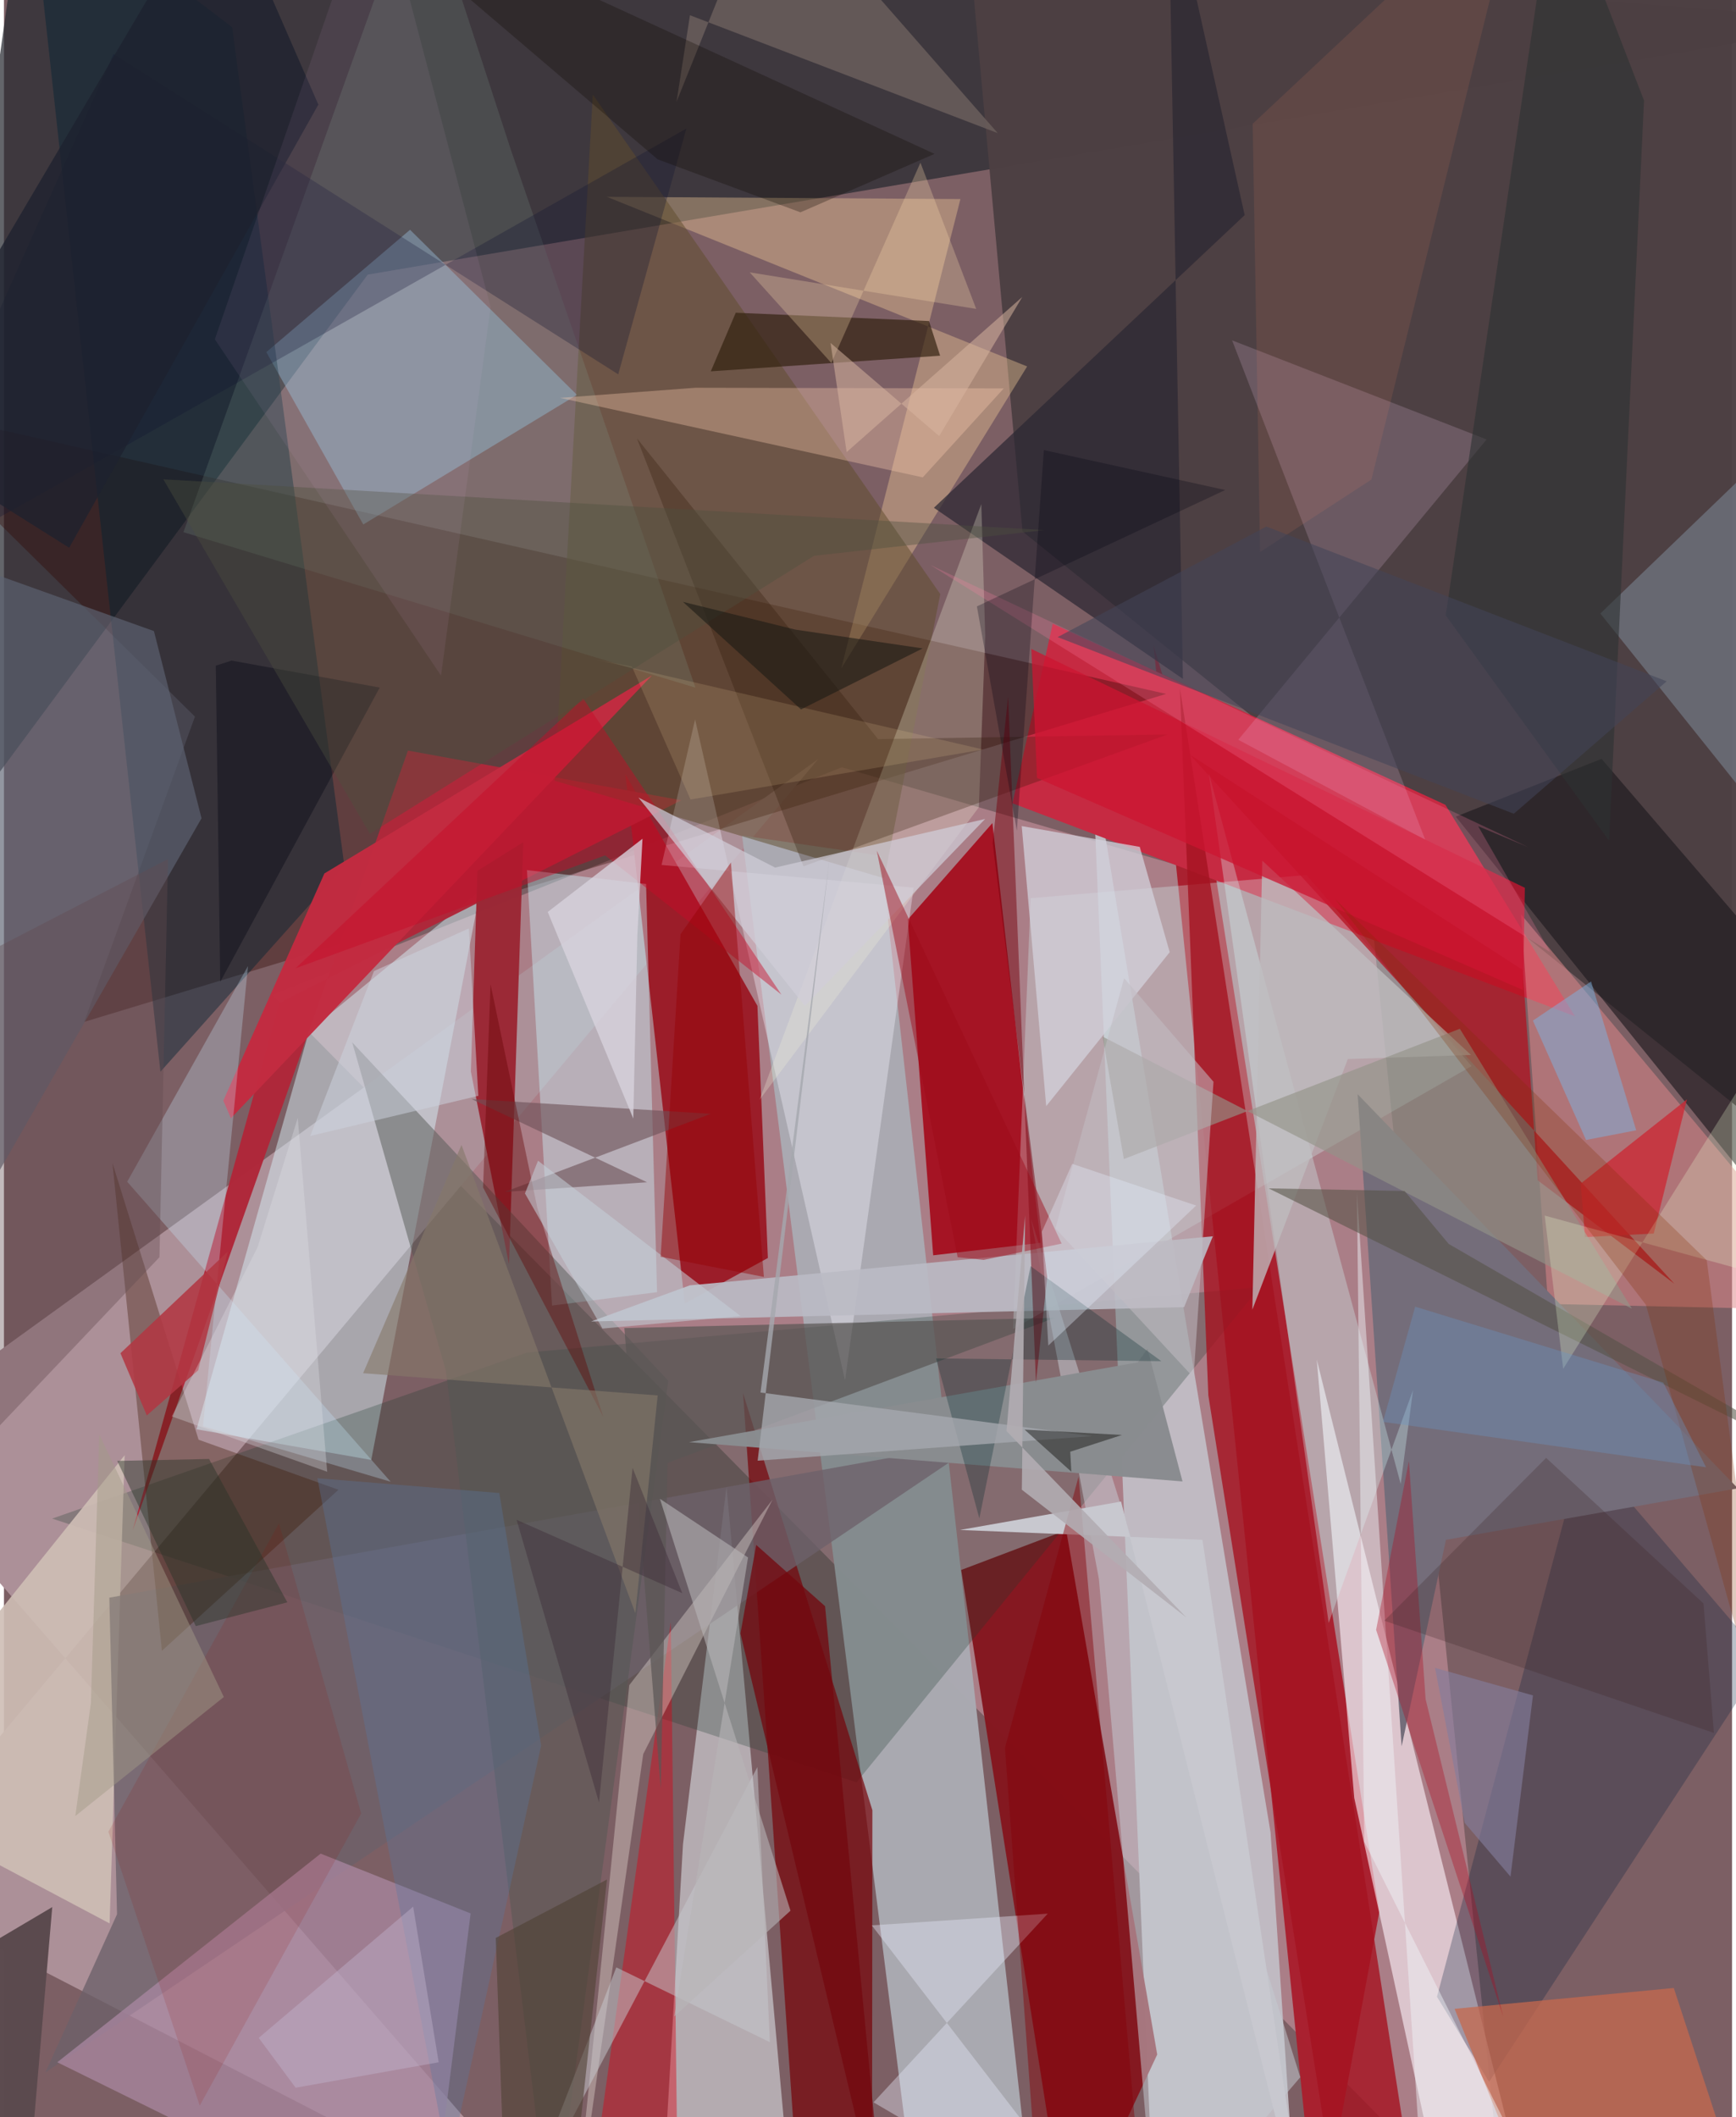<svg xmlns="http://www.w3.org/2000/svg" width="228" height="278" viewBox="0 0 836 1024"><path fill="#7c5f64" d="M0 0h836v1024H0z"/><path fill="#c4919b" fill-opacity=".631" d="M661.952 445.99l-256.617-74.876-275.493 110.104L726.869 1086z"/><path fill="#262930" fill-opacity=".718" d="M898 10.594L175.974 132.816-62 454.396 10.504-62z"/><path fill="#4d3f42" fill-opacity=".969" d="M492.75 257.051l-28.746-315.38L840.947-9.056 856.291 549.6z"/><path fill="#ac9098" d="M-62 696.543L276.383 1086-62 911.524l455.885-544.368z"/><path fill="#a9202e" fill-opacity=".98" d="M635.493 1086l-79.386-773.925 26.087 86.087 83.177 526.547z"/><path fill="#c0bbc2" fill-opacity=".996" d="M526.367 365.79L556.834 1086h69.207l-13.305-199.78z"/><path fill="#851820" fill-opacity=".988" d="M463.078 759.334l50.794-19.235 44.04 253.593L514.68 1086z"/><path fill="#c62a42" d="M760.02 491.562l-62.712-102.324-189.94-87.535-19.49 86.81z"/><path fill="#330600" fill-opacity=".369" d="M562.226 335.623L-62 194.244 92.396 346.598l-53.6 147.662z"/><path fill="#aaaab1" fill-opacity=".988" d="M357.077 404.127l67.14 9.772 72.752 649.827L443.335 1086z"/><path fill="#a40a1b" fill-opacity=".914" d="M437.235 444.75l40.944-46.664 23.315 203.021-51.959 6.041z"/><path fill="#9b1d29" fill-opacity=".992" d="M369.565 608.44l-40.184 21.967-28.785-256.051 63.91 112.138z"/><path fill="#cfd1d5" fill-opacity=".671" d="M317.306 1086l60.555-54.017-28.312-312.937L328.5 891.938z"/><path fill="#d7f2fb" fill-opacity=".478" d="M177.69 706.117l52.71-275.402-82.81 67.984-54.43 192.593z"/><path fill="#1d3a30" fill-opacity=".267" d="M253.013 654.188l-229.708 80.3 389.146 127.556 195.2-239.541z"/><path fill="#af293b" fill-opacity=".996" d="M62.223 740.327l133.212-377.294 132.285 24.033-194.518 98.004z"/><path fill="#d9ffff" fill-opacity=".286" d="M488.149 642.801l8.545-208.381 133.48-11.2 79.812 92.41z"/><path fill="#fff9ff" fill-opacity=".584" d="M700.274 1086l-47.04-216.4-18.125-211.97 98.972 396.911z"/><path fill="#770006" fill-opacity=".686" d="M420.123 875.549L419.924 1086l-37.287-48.266-25.08-363.91z"/><path fill="#9dd2f9" fill-opacity=".392" d="M196.458 111.137l80.75 79.853-103.377 62.675-46.907-83.365z"/><path fill="#cebeb5" fill-opacity=".906" d="M51.11 930.293l7.278-226.447L-62 853.964l27.064 30.72z"/><path fill="#ccf6ff" fill-opacity=".412" d="M253.014 420.834L265.14 631.46l50.814-6.487-5.314-197.416z"/><path fill="#9a2835" fill-opacity=".984" d="M229.06 421.172l22.179-13.835-6.92 204.132-18.442-93.197z"/><path fill="#002334" fill-opacity=".439" d="M75.69 518.356L12.276-62l98.129 75.209 54.276 405.596z"/><path fill="#6d616a" fill-opacity=".776" d="M54.701 925.857l-3.72-153.117 421.23-75.482-452.16 305.114z"/><path fill="#de898a" fill-opacity=".522" d="M898 638.424L733.907 442.232l13.07 188.428 115.214 2.555z"/><path fill="#f2cd99" fill-opacity=".388" d="M462.71 96.285l-57.646 227.02 89.922-146.072L291.652 95.19z"/><path fill="#f5f5ff" fill-opacity=".365" d="M334.35 347.942l72.532 319.623 33.21-238.256-121.964-10.96z"/><path fill="#a51321" fill-opacity=".808" d="M647.875 1086l-65.233-411.114-13.751-342.021 114.638 737.874z"/><path fill="#b50e1c" fill-opacity=".714" d="M573.766 365.058L734.7 469.144l7.258 101.716 66.14 50.057z"/><path fill="#604c2c" fill-opacity=".506" d="M452.968 287.335L425.856 424.82 266.38 377.602l18.483-331.859z"/><path fill="#a988a1" fill-opacity=".745" d="M25.799 997.439L205.558 1086l20.202-160.545-72.54-28.926z"/><path fill="#061d3d" fill-opacity=".275" d="M718.453 1006.942L851.705 802.64l-87.683-102.503-70.774 265.621z"/><path fill="#746d7a" d="M676.153 844.613l21.44-99.86 141.212-24.89-183.932-190.622z"/><path fill="#1c181e" fill-opacity=".627" d="M898 638.266l-32.99-163.932-92.136-107.309-70.521 27.958z"/><path fill="#c32b41" fill-opacity=".973" d="M109.787 540.883l203.658-214.18-158.427 95.76-48.901 109.882z"/><path fill="#d5fbfc" fill-opacity=".31" d="M681.673 672.34l-40.816 112.623-58.038-411.29 92.89 344.056z"/><path fill="#c6694e" fill-opacity=".749" d="M748.07 1086l-46.302-114.401 106.05-10.076 30.504 93.27z"/><path fill="#2b2832" fill-opacity=".722" d="M570.339 328.343L449.88 245.595l150.343-141.55L563.205-62z"/><path fill="#f1f2d6" fill-opacity=".275" d="M472.82 243.825L365.53 531.942l106.093-141.49 3.082-82.947z"/><path fill="#fcd2f9" fill-opacity=".173" d="M597.122 357.808l120.139-145.27-123.124-47.922 93.442 241.547z"/><path fill="#3c1701" fill-opacity=".345" d="M52.484 562.49l41.672 133.854 67.665 24.202-85.413 77.878z"/><path fill="#d2d1dc" fill-opacity=".745" d="M504.207 535.005l-11.842-135.458 57.102 10.053 14.492 50.941z"/><path fill="#87a597" fill-opacity=".188" d="M244.964 71.666L201.398-62 86.828 257.396l247.675 75.208z"/><path fill="#dc0113" fill-opacity=".424" d="M284.598 1056.46l-65.152-17.114 106.061-14.708-2.904-240.14z"/><path fill="#7d8998" fill-opacity=".549" d="M898 175.69l-8.69-122.08-23.685 359.74-93.341-116.615z"/><path fill="#fccdb2" fill-opacity=".341" d="M483.668 187.862l-39.178 43.03-175.47-38.45 65.576-4.901z"/><path fill="#535754" fill-opacity=".486" d="M213.812 663.052l-45.333-158.89 152.903 163.65L264.932 1086z"/><path fill="#bbbbc4" fill-opacity=".91" d="M570.943 632.208l13.877-34.26-253.007 23.732-47.763 17.474z"/><path fill="#faf1e8" fill-opacity=".329" d="M309.266 848.374l62.535-123.036-69.298 89.718L275.205 1086z"/><path fill="#bebcbf" fill-opacity=".776" d="M608.736 416.263l100.963 93.972-59.579 1.978-46.178 121.21z"/><path fill="#5a5655" fill-opacity=".71" d="M321.08 707.55l187.305-70.162-208.249 4.95 17.603 222.973z"/><path fill="#c5cad2" fill-opacity=".529" d="M557.639 1086l69.481-81.31-130.35-415.469 32.919 174.332z"/><path fill="#5d6371" fill-opacity=".671" d="M72.553 305.234l23.028 90.54-132.617 231.242L-62 257.146z"/><path fill="#c9eaff" fill-opacity=".286" d="M96.299 689.804l90.774 26.863L59.617 571.563l58.432-104.301z"/><path fill="#30200e" fill-opacity=".671" d="M354.025 151.252L341.951 179.6l110.936-7.558-5.386-16.768z"/><path fill="#2b1300" fill-opacity=".271" d="M422.873 357.468l-116.66-145.466 80.557 207.01 176.106-63.766z"/><path fill="#6d5158" fill-opacity=".608" d="M242.282 576.48l99.686-37.769-115.785-7.14 84.92 40.246z"/><path fill="#898c8f" fill-opacity=".992" d="M570.15 716.516l-238.77-19.005 217.11-38.591 4.71-6.62z"/><path fill="#2e3333" fill-opacity=".604" d="M697.48 297.616L750.657-62l42.765 110.627-16.905 357.995z"/><path fill="#cc2430" fill-opacity=".733" d="M798.115 596.63l-33.254 1.697-2.07-25.872 51.398-40.741z"/><path fill="#695d5b" fill-opacity=".859" d="M370.02-62L325.375 49.233l6.496-41.86L480.76 64.39z"/><path fill="#121532" fill-opacity=".31" d="M-62 284.038L53.022 26.16l244.15 154.897 32.963-118.882z"/><path fill="#76000e" fill-opacity=".486" d="M504.7 617.719l-26.39-209.916 7.467-70.833 13.477 331.757z"/><path fill="#949389" fill-opacity=".639" d="M531.478 501.373L787.552 632.95 704.32 497.57l-162.554 63.02z"/><path fill="#c80a26" fill-opacity=".447" d="M280.215 337.83l-139.152 130.5 149.738-54.61 85.307 67.34z"/><path fill="#5679a3" fill-opacity=".325" d="M215.238 1047.26l44.638-203.015L239.64 722.12l-87.997-7.148z"/><path fill="#c8cacf" fill-opacity=".498" d="M296.235 951.55l74.276 36.162-6.02-133.065-115.727 219.542z"/><path fill="#e5e7f5" fill-opacity=".412" d="M420.676 1016.833L538.978 1086 419.831 931.235l85.123-5.669z"/><path fill="#d0ced9" fill-opacity=".71" d="M373.07 419.618l101.6-23.514-87.215 90.397-80.499-100.746z"/><path fill="#b13743" fill-opacity=".875" d="M108.275 605.36l-14.344 57.445-24.824 21.788-12.759-30.087z"/><path fill="#cc1530" fill-opacity=".749" d="M497.016 313.865l238.755 115.528-.915 49.46L499.78 376.26z"/><path fill="#b7b6b7" fill-opacity=".584" d="M324.269 975.292l56.234-51.155-63.166-199.211 42.626 28.363z"/><path fill="#f0f4f9" fill-opacity=".463" d="M658.088 890.773L755.953 1086h-67.934l-33.503-509.179z"/><path fill="#7bb4e4" fill-opacity=".478" d="M739.66 493.63l25.692 57.744 24.287-4.688-21.843-71.977z"/><path fill="#ae0b21" fill-opacity=".353" d="M663.812 788.301l15.858-81.66 8.081 115.183 37.543 153.61z"/><path fill="#640001" fill-opacity=".388" d="M231.781 574.323l58.168 111-31.899-101.02-22.662-108.273z"/><path fill="#d8d3de" fill-opacity=".78" d="M306.423 452.258l2.488-46.588-45.84 35.412 41.378 99.921z"/><path fill="#5b4a4e" fill-opacity=".992" d="M9.424 1086L-62 912.744v60.128l85.36-50.478z"/><path fill="#00272c" fill-opacity=".29" d="M559.926 658.361l-109.03-1.342 20.969 77.36 24.79-121.997z"/><path fill="#4e4033" fill-opacity=".592" d="M291.713 909.06l-53.796 28.248L243.16 1086h29.33z"/><path fill="#555246" fill-opacity=".565" d="M698.947 601.66L898 716.717l-286.18-141.94 65.745 1.26z"/><path fill="#c2bbc3" fill-opacity=".549" d="M585.145 523.216l-43.253-50.13-33.202 121.03 66.816 72.163z"/><path fill="#fd81a6" fill-opacity=".239" d="M713.182 399.603l34.85 60.88-299.853-187.211 288.985 136.374z"/><path fill="#c8c8cf" d="M630.716 1086l-90.294-359.76-77.884 13.746 117.26 4.776z"/><path fill="#f88561" fill-opacity=".114" d="M607.676 266.997l-3.58-207.117L734.126-62l-72.582 293.935z"/><path fill="#9d0918" fill-opacity=".467" d="M511.678 601.475l-89.44-190.064 39.125 196.65 12.609 1.31z"/><path fill="#fedbad" fill-opacity=".278" d="M360.785 131.734l109.565 17.678-26.985-70.727-43.083 96.91z"/><path fill="#ecffd6" fill-opacity=".251" d="M866.98 482.261l4.418 140.19-126.022-34.517 8.941 74.11z"/><path fill="#73090f" fill-opacity=".765" d="M397.227 776.856L426.867 1086l-70.572-295.9 7.61-42.89z"/><path fill="#a5a8ae" fill-opacity=".8" d="M365.998 673.507l160.59 21.098-161.974 11.875 34.817-291.306z"/><path fill="#812c00" fill-opacity=".255" d="M855.532 850.874l-61.203-219.777L643.957 434.81l179.807 174.76z"/><path fill="#6a96c5" fill-opacity=".357" d="M802.738 668.727l20.692 40.945-156.3-21.978L682.71 632z"/><path fill="#c4ced8" fill-opacity=".557" d="M289.545 642.576l66.798-6.06-97.975-75.107-6.326 15.823z"/><path fill="#cdd2dd" fill-opacity=".514" d="M179.027 469.655l45.881-20.598 4.581 80.953-81.304 19.422z"/><path fill="#f3d29b" fill-opacity=".157" d="M286.923 319.097l16.852 3.301 28.374 64.298 141.548-24.186z"/><path fill="#0e0902" fill-opacity=".286" d="M153.164-62L316.248 77.084l69.068 25.607 64.886-28.266z"/><path fill="#000511" fill-opacity=".361" d="M110.123 319.504l71.668 13.048-77.168 142.36-2.14-152.942z"/><path fill="#847e9e" fill-opacity=".616" d="M692.307 806.677l47.382 13.327-10.865 87.663-22.189-26.04z"/><path fill="#980c00" fill-opacity=".129" d="M94.712 1018.393l-44.195-132.45 82.53-149.17 39.76 140.37z"/><path fill="#4e4f3f" fill-opacity=".392" d="M503.552 256.389l-111.687 12.438L177.02 403.288 77.115 231.835z"/><path fill="#a29a87" fill-opacity=".475" d="M42.054 823.742l-7.536 54.62 71.847-57.589-60.261-127.03z"/><path fill="#614a51" fill-opacity=".38" d="M75.23 608.075L-62 752.682V488.548l141.36-73.056z"/><path fill="#3e2426" fill-opacity=".255" d="M827.215 838.158l-5.012-62.618-76.146-70.415-78.293 78.78z"/><path fill="#950004" fill-opacity=".451" d="M351.683 417.177l15.95 200.432-49.94-9.772 9.62-155.972z"/><path fill="#86796a" fill-opacity=".608" d="M221.345 553.754l-47.603 110.42 142.508 10.748-10.807 105.325z"/><path fill="#283427" fill-opacity=".439" d="M99.22 705.653l37.863 69.338L92.8 786.497l-38.004-79.904z"/><path fill="#424558" fill-opacity=".561" d="M804.383 329.514l-73.959 64.073-220.692-85.443 100.985-53.478z"/><path fill="#850008" fill-opacity=".447" d="M484.259 845.359l13.22 179.676 53.02 39.751-30.626-350.623z"/><path fill="#060702" fill-opacity=".42" d="M493.733 691.436l22.638 20.376-.524-9.664 25.018-8.102z"/><path fill="#191a14" fill-opacity=".569" d="M444.452 313.615l-61.613-9.094-54.387-13.434 57.144 52.028z"/><path fill="#1e212f" fill-opacity=".761" d="M-54.984 210.476l86.533 54.44L152.094 50.6 104.167-59.265z"/><path fill="#c3b4cf" fill-opacity=".416" d="M123.247 985.656l17.86 24.096 69.194-12.303-12.339-75.269z"/><path fill="#fcb7fb" fill-opacity=".071" d="M235.416 148.45L180.053-62l-78.036 226.113 109.43 162.679z"/><path fill="#b2adb2" fill-opacity=".898" d="M492.42 720.53l79.591 61.774-87.01-90.157 9.022-104.23z"/><path fill="#d8b5a1" fill-opacity=".518" d="M407.659 218.663l-7.779-52.795 52.548 45.037 40.192-67.257z"/><path fill="#e4ecf9" fill-opacity=".361" d="M576.747 583.08l-71.514 67.716-3.141-54.982 14.706-32.907z"/><path fill="#dfdfe8" fill-opacity=".322" d="M122.74 603.129l-41.544 81.954 75.171 26.757-14.231-171.15z"/><path fill="#020010" fill-opacity=".267" d="M470.68 293.283l19.336 108.573 13.063-184.165 87.733 19.31z"/><path fill="#3a2935" fill-opacity=".416" d="M304.109 709.971l24.046 60.59-80.15-35.475 39.858 136.701z"/></svg>